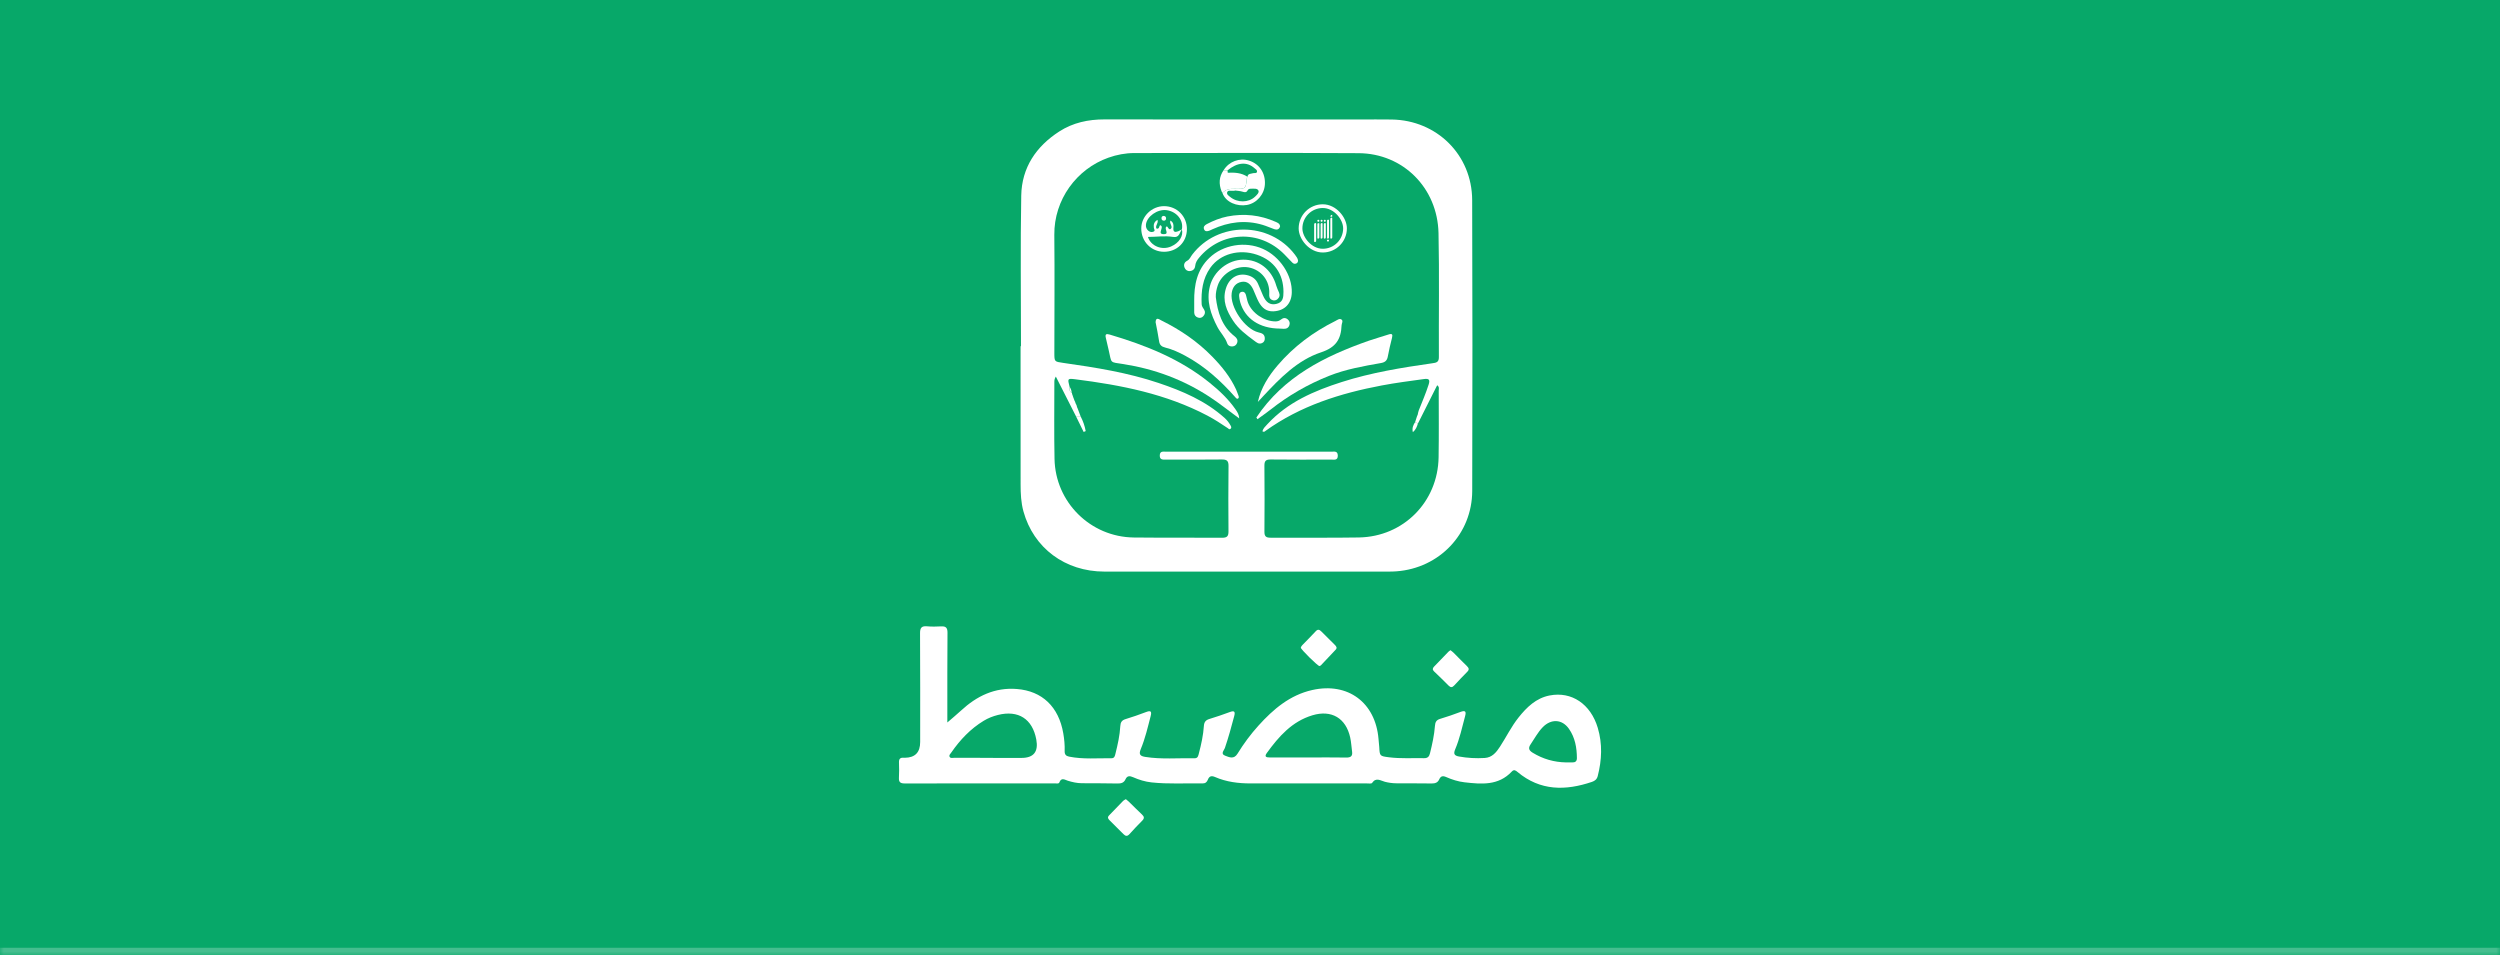 <svg width="335" height="128" viewBox="0 0 335 128" fill="none" xmlns="http://www.w3.org/2000/svg">
<mask id="path-1-inside-1_126_494" fill="white">
<path d="M0 0H335V128H0V0Z"/>
</mask>
<path d="M0 0H335V128H0V0Z" fill="#07A869"/>
<path d="M335 128V127H0V128V129H335V128Z" fill="white" fill-opacity="0.25" mask="url(#path-1-inside-1_126_494)"/>
<path d="M136.812 46.389C136.812 39.659 136.724 32.926 136.847 26.198C136.915 22.471 138.83 19.626 141.94 17.619C143.775 16.436 145.822 15.997 148.004 16C159.425 16.02 170.845 16.008 182.266 16.008C183.673 16.008 185.079 15.995 186.486 16.015C192.534 16.104 197.25 20.757 197.271 26.811C197.317 39.803 197.316 52.797 197.278 65.789C197.261 71.548 192.87 76.133 187.122 76.558C186.793 76.583 186.462 76.593 186.13 76.593C173.413 76.595 160.696 76.606 147.979 76.593C142.713 76.588 138.498 73.426 137.143 68.534C136.815 67.352 136.762 66.14 136.761 64.926C136.754 58.746 136.757 52.568 136.757 46.389C136.776 46.389 136.795 46.389 136.814 46.389H136.812ZM143.652 52.777L143.719 52.951C143.753 53.053 143.788 53.156 143.823 53.259C143.848 53.323 143.873 53.386 143.897 53.451C143.921 53.515 143.944 53.58 143.967 53.645C143.975 53.698 143.998 53.742 144.038 53.779C144.076 53.885 144.113 53.991 144.151 54.098C144.184 54.16 144.219 54.222 144.252 54.284C144.277 54.378 144.303 54.472 144.328 54.567L144.422 54.781C144.5 54.987 144.578 55.196 144.656 55.403C144.682 55.471 144.71 55.539 144.737 55.607C144.755 55.663 144.772 55.718 144.79 55.774C144.585 55.772 144.381 55.771 144.176 55.769C143.278 54.001 142.381 52.23 141.483 50.462C141.318 50.727 141.283 50.939 141.283 51.151C141.283 54.598 141.238 58.049 141.306 61.495C141.42 67.304 146.125 71.957 151.93 72.025C155.874 72.071 159.82 72.028 163.765 72.059C164.422 72.064 164.622 71.849 164.617 71.208C164.594 68.284 164.588 65.36 164.622 62.436C164.631 61.72 164.362 61.563 163.703 61.571C161.193 61.604 158.683 61.583 156.172 61.59C155.758 61.59 155.394 61.601 155.411 61.015C155.427 60.447 155.82 60.521 156.169 60.52C163.591 60.518 171.011 60.518 178.432 60.525C178.79 60.525 179.247 60.402 179.264 61.031C179.282 61.72 178.792 61.586 178.404 61.586C175.7 61.591 172.996 61.604 170.294 61.571C169.654 61.563 169.424 61.735 169.431 62.401C169.461 65.352 169.457 68.304 169.433 71.256C169.428 71.882 169.658 72.056 170.257 72.053C174.202 72.03 178.147 72.088 182.092 72.021C188.059 71.92 192.679 67.256 192.772 61.28C192.818 58.301 192.794 55.322 192.789 52.341C192.789 52.124 192.908 51.855 192.582 51.624C191.711 53.355 190.851 55.062 189.994 56.768C189.871 56.698 189.748 56.627 189.628 56.557C189.712 56.296 189.796 56.034 189.881 55.772C189.912 55.703 189.944 55.632 189.974 55.562C190.018 55.377 190.042 55.184 190.109 55.009C190.563 53.856 191.058 52.722 191.436 51.538C191.643 50.889 191.5 50.697 190.815 50.793C188.93 51.055 187.043 51.295 185.172 51.648C179.591 52.702 174.258 54.378 169.58 57.738C169.477 57.811 169.38 57.943 169.161 57.794C169.26 57.4 169.565 57.127 169.835 56.835C172.552 53.891 176.084 52.378 179.795 51.191C183.751 49.925 187.836 49.261 191.934 48.677C192.438 48.606 192.812 48.554 192.809 47.876C192.782 42.33 192.881 36.783 192.761 31.239C192.628 25.172 188.002 20.56 182.054 20.526C172.039 20.466 162.024 20.507 152.008 20.509C150.811 20.509 149.648 20.731 148.522 21.13C144.262 22.642 141.233 26.76 141.279 31.474C141.331 36.743 141.288 42.014 141.284 47.283C141.284 48.475 141.284 48.458 142.478 48.629C146.797 49.242 151.102 49.924 155.253 51.32C158.459 52.398 161.546 53.711 164.107 56.013C164.44 56.312 164.702 56.657 164.914 57.047C165.006 57.216 165.035 57.352 164.871 57.476C164.717 57.592 164.632 57.448 164.525 57.375C163.637 56.779 162.745 56.196 161.796 55.696C156.255 52.777 150.236 51.601 144.108 50.826C143.041 50.692 143.038 50.724 143.316 51.8C143.326 52.11 143.245 52.452 143.616 52.633C143.647 52.674 143.661 52.721 143.657 52.774L143.652 52.777Z" fill="white"/>
<path d="M126.946 96.81C127.584 96.257 128.198 95.752 128.781 95.214C130.896 93.261 133.306 92.091 136.262 92.326C139.657 92.596 141.866 94.709 142.478 98.259C142.614 99.05 142.692 99.845 142.664 100.646C142.649 101.089 142.838 101.306 143.255 101.388C145.141 101.768 147.049 101.584 148.948 101.604C149.355 101.609 149.405 101.259 149.476 100.971C149.776 99.766 150.049 98.552 150.119 97.31C150.147 96.793 150.321 96.513 150.829 96.359C151.751 96.081 152.664 95.758 153.566 95.417C154.162 95.192 154.369 95.267 154.189 95.957C153.8 97.452 153.455 98.963 152.859 100.39C152.564 101.097 152.799 101.319 153.46 101.425C155.656 101.776 157.865 101.562 160.067 101.609C160.529 101.618 160.57 101.253 160.653 100.94C160.968 99.737 161.236 98.524 161.319 97.282C161.354 96.762 161.561 96.492 162.056 96.343C162.98 96.063 163.894 95.748 164.798 95.414C165.392 95.194 165.548 95.336 165.387 95.949C165.008 97.389 164.616 98.823 164.134 100.234C164.025 100.554 163.506 101.014 164.164 101.261C164.718 101.468 165.339 101.789 165.826 100.996C166.649 99.656 167.586 98.389 168.643 97.222C170.631 95.022 172.85 93.135 175.838 92.463C180.618 91.387 184.314 94.136 184.721 99.019C184.751 99.376 184.799 99.732 184.819 100.09C184.885 101.312 184.882 101.317 186.127 101.476C187.694 101.675 189.268 101.564 190.838 101.595C191.332 101.605 191.519 101.352 191.621 100.931C191.919 99.726 192.189 98.512 192.282 97.273C192.32 96.767 192.466 96.477 192.984 96.325C193.91 96.055 194.82 95.727 195.725 95.391C196.39 95.144 196.485 95.374 196.322 95.975C195.92 97.466 195.602 98.981 194.996 100.408C194.758 100.971 194.837 101.253 195.493 101.37C196.642 101.575 197.794 101.642 198.953 101.569C199.947 101.508 200.507 100.809 200.997 100.055C201.84 98.764 202.514 97.363 203.481 96.149C204.583 94.765 205.832 93.549 207.639 93.195C210.596 92.615 213.149 94.336 214.103 97.538C214.741 99.681 214.648 101.84 214.095 103.995C213.984 104.427 213.712 104.64 213.325 104.771C209.78 105.972 206.39 105.995 203.345 103.443C203.098 103.236 202.876 103.069 202.575 103.392C200.79 105.295 198.513 105.088 196.24 104.828C195.388 104.73 194.564 104.467 193.782 104.122C193.327 103.922 193.054 103.998 192.857 104.433C192.66 104.871 192.315 104.991 191.851 104.985C190.28 104.962 188.707 104.973 187.134 104.963C186.609 104.96 186.091 104.892 185.579 104.76C184.998 104.609 184.392 104.121 183.859 104.914C183.774 105.04 183.388 104.978 183.142 104.978C177.955 104.978 172.769 104.968 167.585 104.978C165.939 104.982 164.334 104.778 162.816 104.12C162.331 103.91 162.039 103.998 161.847 104.49C161.73 104.793 161.519 104.985 161.158 104.978C158.871 104.935 156.578 105.089 154.296 104.841C153.442 104.748 152.621 104.491 151.836 104.147C151.395 103.953 151.046 103.923 150.817 104.425C150.605 104.89 150.243 105 149.748 104.988C148.148 104.952 146.548 104.965 144.949 104.952C144.31 104.945 143.694 104.806 143.084 104.617C142.68 104.493 142.222 104.132 141.95 104.852C141.872 105.059 141.548 104.972 141.334 104.972C134.631 104.975 127.928 104.968 121.225 104.982C120.657 104.982 120.424 104.811 120.457 104.226C120.495 103.539 120.49 102.847 120.464 102.158C120.447 101.686 120.642 101.498 121.096 101.537C121.151 101.542 121.207 101.541 121.262 101.541C122.624 101.522 123.304 100.818 123.303 99.429C123.303 94.574 123.318 89.719 123.287 84.864C123.282 84.141 123.477 83.861 124.214 83.925C124.843 83.982 125.484 83.97 126.115 83.935C126.751 83.901 126.971 84.126 126.964 84.788C126.933 88.401 126.946 92.014 126.943 95.629C126.943 96.035 126.943 96.442 126.943 96.813L126.946 96.81ZM133.071 101.554C133.071 101.554 133.071 101.559 133.071 101.561C134.34 101.561 135.61 101.561 136.878 101.561C138.506 101.561 139.168 100.739 138.864 99.097C138.352 96.335 136.456 95.119 133.727 95.803C133.053 95.972 132.412 96.222 131.82 96.583C130.041 97.661 128.652 99.136 127.478 100.832C127.359 101.002 127.132 101.185 127.249 101.411C127.369 101.643 127.647 101.547 127.857 101.547C129.596 101.554 131.333 101.551 133.071 101.551V101.554ZM175.344 101.501C177.023 101.501 178.702 101.481 180.381 101.511C180.984 101.522 181.267 101.339 181.179 100.711C181.092 100.085 181.063 99.448 180.928 98.832C180.356 96.227 178.424 95.078 175.862 95.849C173.125 96.674 171.352 98.696 169.751 100.908C169.38 101.42 169.701 101.499 170.141 101.498C171.875 101.494 173.61 101.498 175.344 101.498V101.501ZM209.856 102.165C210.131 102.165 210.407 102.16 210.682 102.165C211.081 102.175 211.306 102.014 211.305 101.587C211.298 100.183 211.056 98.83 210.238 97.661C209.324 96.355 207.839 96.292 206.718 97.454C206.06 98.136 205.628 98.972 205.1 99.744C204.749 100.254 204.878 100.56 205.387 100.87C206.764 101.71 208.248 102.137 209.854 102.163L209.856 102.165Z" fill="white"/>
<path d="M150.867 107.088C151.011 107.209 151.142 107.306 151.258 107.419C151.849 107.995 152.425 108.586 153.03 109.148C153.339 109.436 153.361 109.663 153.058 109.967C152.476 110.552 151.907 111.151 151.355 111.766C151.059 112.097 150.824 112.059 150.537 111.766C149.941 111.156 149.327 110.565 148.724 109.961C148.524 109.76 148.33 109.557 148.615 109.267C149.249 108.618 149.873 107.957 150.509 107.31C150.599 107.219 150.733 107.169 150.867 107.088Z" fill="white"/>
<path d="M194.367 87.126C194.514 87.247 194.65 87.338 194.764 87.453C195.367 88.052 195.956 88.666 196.567 89.257C196.829 89.511 196.91 89.719 196.62 90.013C196.021 90.617 195.435 91.233 194.859 91.857C194.597 92.14 194.387 92.15 194.108 91.867C193.474 91.221 192.82 90.595 192.166 89.969C191.938 89.751 191.946 89.555 192.156 89.337C192.805 88.666 193.449 87.992 194.099 87.323C194.17 87.249 194.266 87.199 194.367 87.126Z" fill="white"/>
<path d="M176.811 89.254C176.578 89.251 174.268 86.971 174.307 86.782C174.334 86.658 174.427 86.537 174.518 86.441C175.109 85.825 175.722 85.229 176.298 84.599C176.581 84.291 176.795 84.349 177.051 84.608C177.652 85.214 178.262 85.811 178.868 86.413C179.055 86.598 179.214 86.807 178.985 87.053C178.331 87.76 177.665 88.459 177 89.155C176.949 89.209 176.859 89.228 176.809 89.251L176.811 89.254Z" fill="white"/>
<path d="M144.79 55.772C145.126 56.408 145.356 57.072 145.485 57.766C145.393 57.806 145.302 57.844 145.209 57.884C144.864 57.178 144.52 56.473 144.174 55.769C144.379 55.771 144.583 55.772 144.788 55.774L144.79 55.772Z" fill="white"/>
<path d="M189.994 56.767C189.869 57.168 189.737 57.564 189.32 57.907C189.185 57.327 189.391 56.938 189.628 56.557C189.75 56.627 189.873 56.698 189.994 56.767Z" fill="white"/>
<path d="M143.313 51.803C143.488 52.053 143.583 52.333 143.613 52.636C143.243 52.456 143.324 52.113 143.313 51.803Z" fill="white"/>
<path d="M143.967 53.645C143.99 53.689 144.015 53.734 144.038 53.779C143.999 53.742 143.975 53.698 143.967 53.645Z" fill="white"/>
<path d="M189.881 55.774C189.912 55.705 189.944 55.633 189.974 55.564C189.942 55.633 189.911 55.705 189.881 55.774Z" fill="white"/>
<path d="M160.022 40.381C160.002 38.195 160.385 36.154 162.054 34.556C163.897 32.791 166.836 32.289 169.217 33.344C171.511 34.359 173.177 36.886 173.099 39.225C173.049 40.714 172.132 41.636 170.67 41.717C169.706 41.772 169.106 41.254 168.686 40.49C168.381 39.937 168.184 39.326 167.913 38.755C167.606 38.111 167.131 37.631 166.364 37.771C165.568 37.917 165.152 38.502 165.046 39.282C164.793 41.143 166.8 44.095 168.635 44.539C169.077 44.645 169.436 44.758 169.481 45.273C169.506 45.571 169.406 45.836 169.13 45.965C168.679 46.175 168.394 45.897 168.04 45.635C166.994 44.864 165.965 44.089 165.238 42.984C164.379 41.681 163.778 40.315 164.253 38.707C164.705 37.18 165.955 36.475 167.359 36.937C167.914 37.119 168.322 37.473 168.562 38C168.802 38.526 169.009 39.066 169.241 39.596C169.658 40.555 170.213 40.903 170.999 40.732C171.913 40.533 171.988 39.884 171.986 39.098C171.978 36.692 170.726 34.908 168.429 34.133C166.051 33.33 163.516 34.009 162.19 35.872C161.15 37.331 160.94 39.02 161.021 40.764C161.034 41.057 161.221 41.27 161.36 41.507C161.539 41.812 161.481 42.082 161.264 42.343C161.062 42.585 160.809 42.651 160.522 42.554C160.204 42.444 160.027 42.211 160.024 41.868C160.019 41.373 160.024 40.876 160.024 40.381H160.022Z" fill="white"/>
<path d="M166.056 56.071C164.727 55.108 163.476 54.092 162.127 53.206C158.593 50.886 154.737 49.449 150.559 48.791C148.622 48.487 148.999 48.753 148.555 46.88C148.428 46.344 148.31 45.806 148.181 45.271C148.065 44.786 148.223 44.691 148.693 44.83C153.506 46.255 158.125 48.083 162.081 51.28C163.39 52.338 164.616 53.486 165.579 54.883C165.821 55.234 166.045 55.597 166.056 56.071Z" fill="white"/>
<path d="M168.353 55.945C171.993 50.484 177.495 47.727 183.456 45.645C184.314 45.345 185.196 45.112 186.057 44.824C186.549 44.66 186.647 44.806 186.528 45.276C186.319 46.104 186.117 46.937 185.966 47.776C185.869 48.328 185.582 48.554 185.047 48.647C182.684 49.063 180.323 49.477 178.076 50.373C175.236 51.504 172.623 53.012 170.229 54.908C169.668 55.352 169.073 55.754 168.495 56.176C168.447 56.099 168.399 56.021 168.353 55.943V55.945Z" fill="white"/>
<path d="M168.55 53.861C168.976 51.961 169.977 50.398 171.196 48.968C173.354 46.437 175.968 44.489 178.939 43.012C179.196 42.885 179.502 42.618 179.774 42.827C180.015 43.012 179.782 43.34 179.772 43.605C179.697 45.446 179.023 46.549 177.035 47.208C173.865 48.256 171.522 50.676 169.27 53.087C169.03 53.345 168.79 53.603 168.55 53.861Z" fill="white"/>
<path d="M154.849 43.165C154.892 42.414 155.339 42.802 155.618 42.938C158.156 44.188 160.471 45.764 162.451 47.798C163.725 49.104 164.866 50.515 165.634 52.189C165.748 52.436 165.824 52.701 165.93 52.953C165.998 53.115 166.053 53.307 165.902 53.401C165.733 53.507 165.621 53.333 165.508 53.204C163.567 51.005 161.412 49.065 158.81 47.664C157.959 47.205 157.08 46.803 156.139 46.572C155.647 46.452 155.387 46.226 155.315 45.703C155.197 44.859 155.01 44.024 154.848 43.165H154.849Z" fill="white"/>
<path d="M162.915 39.803C163.159 41.84 163.73 43.728 165.439 45.067C165.728 45.294 165.896 45.547 165.785 45.915C165.697 46.205 165.482 46.379 165.187 46.42C164.849 46.466 164.548 46.307 164.447 46.009C164.169 45.18 163.531 44.58 163.137 43.827C162.236 42.103 161.629 40.323 162.124 38.358C162.632 36.337 164.564 34.817 166.573 34.796C168.706 34.773 170.403 36.109 171.021 38.278C171.11 38.593 171.256 38.891 171.387 39.192C171.539 39.543 171.458 39.845 171.185 40.086C170.958 40.287 170.68 40.315 170.413 40.176C170.102 40.014 170.057 39.724 170.077 39.398C170.188 37.651 169.034 36.16 167.333 35.837C165.651 35.518 163.713 36.641 163.177 38.252C163.011 38.75 162.899 39.262 162.915 39.803Z" fill="white"/>
<path d="M173.937 34.89C173.941 35.111 173.857 35.238 173.685 35.311C173.476 35.4 173.311 35.332 173.163 35.182C172.799 34.804 172.441 34.422 172.072 34.051C168.785 30.741 163.639 30.962 160.67 34.542C160.405 34.86 160.196 35.202 160.153 35.644C160.115 36.038 159.848 36.294 159.438 36.324C159.097 36.349 158.845 36.157 158.727 35.854C158.578 35.468 158.709 35.137 159.077 34.945C159.424 34.763 159.539 34.407 159.752 34.127C163.163 29.644 170.13 29.643 173.524 34.13C173.706 34.372 173.89 34.614 173.937 34.892V34.89Z" fill="white"/>
<path d="M155.97 33.738C154.252 33.734 152.917 32.357 152.93 30.598C152.942 28.984 154.333 27.628 155.979 27.624C157.714 27.621 159.075 29.002 159.047 30.737C159.02 32.466 157.712 33.743 155.97 33.739V33.738ZM158.39 30.722C158.055 31.133 158.06 31.892 157.202 31.749C156.085 31.564 154.96 31.751 153.824 31.749C154.213 32.978 155.684 33.567 156.917 33.031C158.005 32.557 158.61 31.603 158.373 30.732C158.615 29.514 157.687 28.351 156.32 28.161C155.096 27.99 153.641 29.025 153.554 30.121C153.53 30.449 153.634 30.716 153.884 30.926C154.094 31.102 154.353 31.136 154.583 31.034C154.844 30.916 154.637 30.703 154.616 30.53C154.56 30.088 154.636 29.724 155.108 29.461C155.255 29.974 154.733 30.265 154.983 30.643C155.386 30.698 155.315 30.29 155.457 30.171C156.139 30.39 154.909 31.416 155.995 31.375C156.78 31.345 155.871 30.603 156.358 30.328C156.523 30.414 156.628 30.868 156.868 30.673C157.237 30.371 156.654 30.005 156.831 29.555C157.262 29.795 157.272 30.173 157.235 30.535C157.181 31.092 157.446 31.156 157.875 30.991C158.053 30.921 158.217 30.815 158.388 30.726L158.39 30.722Z" fill="white"/>
<path d="M163.962 22.812C164.684 21.643 166.086 21.113 167.378 21.524C168.76 21.963 169.578 23.186 169.497 24.692C169.424 26.053 168.401 27.235 167.083 27.467C165.801 27.692 164.248 27.133 163.811 25.861C164.243 25.362 164.799 25.286 165.43 25.301C166.941 25.334 166.941 25.311 167.085 23.829C167.09 23.778 167.131 23.731 167.156 23.682C167.227 23.23 167.621 23.309 167.914 23.208C168.086 23.148 168.35 23.276 168.426 23.052C168.514 22.796 168.25 22.672 168.098 22.536C167.091 21.633 165.795 21.746 164.482 22.835C164.308 22.827 164.135 22.821 163.962 22.812ZM165.452 25.525C165.45 25.538 165.449 25.549 165.447 25.563C165.338 25.563 165.227 25.553 165.119 25.564C164.886 25.593 164.561 25.467 164.453 25.735C164.329 26.044 164.639 26.222 164.841 26.389C165.819 27.192 167.292 27.179 168.163 26.366C168.404 26.141 168.739 25.828 168.641 25.564C168.51 25.213 168.038 25.291 167.687 25.286C167.494 25.285 167.288 25.299 167.186 25.498C167.02 25.824 166.796 25.778 166.498 25.687C166.164 25.584 165.801 25.573 165.452 25.523V25.525Z" fill="white"/>
<path d="M171.529 30.345C171.408 30.754 171.117 30.833 170.756 30.709C170.236 30.53 169.734 30.295 169.209 30.138C166.886 29.441 164.64 29.732 162.461 30.724C162.311 30.792 162.165 30.875 162.009 30.924C161.764 31.002 161.493 31.045 161.36 30.761C161.196 30.409 161.413 30.184 161.705 30.032C162.586 29.57 163.508 29.199 164.483 29.007C166.705 28.573 168.863 28.81 170.939 29.727C171.216 29.85 171.507 29.966 171.531 30.343L171.529 30.345Z" fill="white"/>
<path d="M171.524 44.032C168.762 44.026 166.801 42.678 166.18 40.469C166.106 40.206 166.063 39.929 166.04 39.657C166.018 39.388 166.119 39.149 166.417 39.103C166.717 39.056 166.876 39.263 166.954 39.517C167.058 39.859 167.103 40.22 167.229 40.555C167.757 41.962 169.408 43.069 170.92 43.069C171.213 43.069 171.449 42.984 171.675 42.8C171.968 42.562 172.284 42.555 172.574 42.815C172.799 43.017 172.877 43.277 172.782 43.567C172.663 43.933 172.387 44.077 172.014 44.06C171.794 44.05 171.574 44.037 171.522 44.034L171.524 44.032Z" fill="white"/>
<path d="M163.962 22.812C164.136 22.82 164.308 22.827 164.482 22.835C164.495 22.94 164.508 23.044 164.521 23.148L164.485 23.18L164.52 23.147C165.444 23.099 166.348 23.152 167.156 23.682C167.131 23.731 167.09 23.778 167.085 23.829C166.941 25.311 166.941 25.336 165.43 25.301C164.8 25.288 164.245 25.364 163.811 25.861L163.814 25.844C163.775 25.778 163.733 25.713 163.693 25.647C163.303 24.655 163.337 23.705 163.963 22.811L163.962 22.812Z" fill="white"/>
<path d="M163.692 25.649C163.731 25.713 163.773 25.78 163.813 25.846C163.773 25.781 163.731 25.715 163.692 25.649Z" fill="white"/>
<path d="M164.518 23.147L164.483 23.18L164.521 23.148L164.518 23.147Z" fill="white"/>
<path d="M155.952 28.929C156.167 28.967 156.26 29.083 156.253 29.268C156.248 29.452 156.154 29.573 155.957 29.57C155.717 29.565 155.624 29.408 155.641 29.196C155.656 29.004 155.795 28.931 155.95 28.931L155.952 28.929Z" fill="white"/>
<rect x="174.271" y="27.624" width="5.961" height="5.961" rx="2.981" stroke="white" stroke-width="0.5"/>
<path d="M178.523 30.544C178.523 30.962 178.523 31.381 178.523 31.8C178.523 31.94 178.43 32.008 178.299 31.963C178.285 31.958 178.27 31.939 178.266 31.924C178.26 31.901 178.263 31.875 178.263 31.851C178.263 31.014 178.263 30.177 178.263 29.339C178.263 29.2 178.359 29.129 178.491 29.176C178.508 29.183 178.521 29.223 178.521 29.247C178.524 29.424 178.523 29.601 178.523 29.777C178.523 30.033 178.523 30.288 178.523 30.544Z" fill="white"/>
<path d="M176.093 31.179C176.094 30.801 176.093 30.423 176.094 30.045C176.094 29.926 176.238 29.847 176.341 29.911C176.357 29.921 176.363 29.958 176.363 29.983C176.365 30.195 176.364 30.407 176.364 30.619C176.364 31.157 176.364 31.696 176.364 32.234C176.364 32.389 176.325 32.425 176.171 32.426C176.109 32.427 176.092 32.404 176.092 32.345C176.095 32.152 176.093 31.959 176.093 31.766C176.093 31.571 176.093 31.375 176.093 31.179Z" fill="white"/>
<path d="M178.084 29.453C178.084 29.491 178.084 29.523 178.084 29.555C178.084 30.309 178.084 31.062 178.084 31.816C178.084 31.942 177.97 32.015 177.854 31.961C177.843 31.956 177.832 31.939 177.829 31.925C177.825 31.901 177.827 31.876 177.827 31.852C177.827 31.112 177.827 30.372 177.827 29.632C177.827 29.457 177.841 29.444 178.019 29.448C178.036 29.448 178.052 29.45 178.084 29.453Z" fill="white"/>
<path d="M176.791 30.909C176.791 31.21 176.791 31.512 176.791 31.814C176.791 31.939 176.663 32.018 176.551 31.96C176.533 31.951 176.526 31.91 176.525 31.884C176.524 31.612 176.524 31.34 176.524 31.068C176.524 30.725 176.522 30.382 176.527 30.04C176.527 29.998 176.553 29.931 176.582 29.921C176.64 29.901 176.709 29.91 176.773 29.914C176.781 29.915 176.79 29.961 176.79 29.987C176.791 30.294 176.791 30.601 176.791 30.909Z" fill="white"/>
<path d="M177.391 30.953C177.391 30.654 177.39 30.355 177.391 30.056C177.391 29.924 177.516 29.847 177.632 29.911C177.649 29.92 177.655 29.962 177.655 29.988C177.657 30.306 177.656 30.624 177.656 30.942C177.656 31.228 177.656 31.514 177.656 31.799C177.656 31.939 177.556 32.012 177.424 31.962C177.406 31.955 177.392 31.91 177.392 31.883C177.39 31.573 177.391 31.263 177.391 30.953Z" fill="white"/>
<path d="M176.963 30.952C176.963 30.648 176.962 30.344 176.963 30.039C176.963 29.924 177.101 29.848 177.199 29.912C177.217 29.923 177.221 29.964 177.222 29.991C177.223 30.209 177.223 30.426 177.223 30.644C177.223 31.03 177.223 31.416 177.223 31.802C177.222 31.939 177.123 32.011 176.996 31.962C176.977 31.954 176.964 31.91 176.964 31.882C176.962 31.572 176.963 31.262 176.963 30.952Z" fill="white"/>
<path d="M176.524 29.583C176.524 29.502 176.574 29.45 176.653 29.448C176.73 29.447 176.794 29.508 176.795 29.584C176.796 29.655 176.726 29.721 176.652 29.72C176.574 29.718 176.523 29.663 176.524 29.583Z" fill="white"/>
<path d="M176.96 29.587C176.958 29.501 177.009 29.448 177.091 29.448C177.164 29.449 177.226 29.507 177.229 29.58C177.233 29.65 177.164 29.72 177.091 29.72C177.013 29.72 176.961 29.667 176.96 29.587Z" fill="white"/>
<path d="M177.658 29.581C177.659 29.657 177.6 29.718 177.527 29.72C177.451 29.721 177.392 29.664 177.389 29.589C177.387 29.505 177.442 29.448 177.524 29.448C177.602 29.448 177.657 29.503 177.658 29.581Z" fill="white"/>
<path d="M177.946 32.106C178.028 32.105 178.08 32.154 178.082 32.232C178.084 32.312 178.025 32.374 177.948 32.373C177.877 32.372 177.813 32.309 177.812 32.239C177.812 32.164 177.869 32.108 177.946 32.106Z" fill="white"/>
<path d="M178.515 29.04H178.28C178.255 28.91 178.359 28.794 178.515 28.783V29.04Z" fill="white"/>
</svg>
